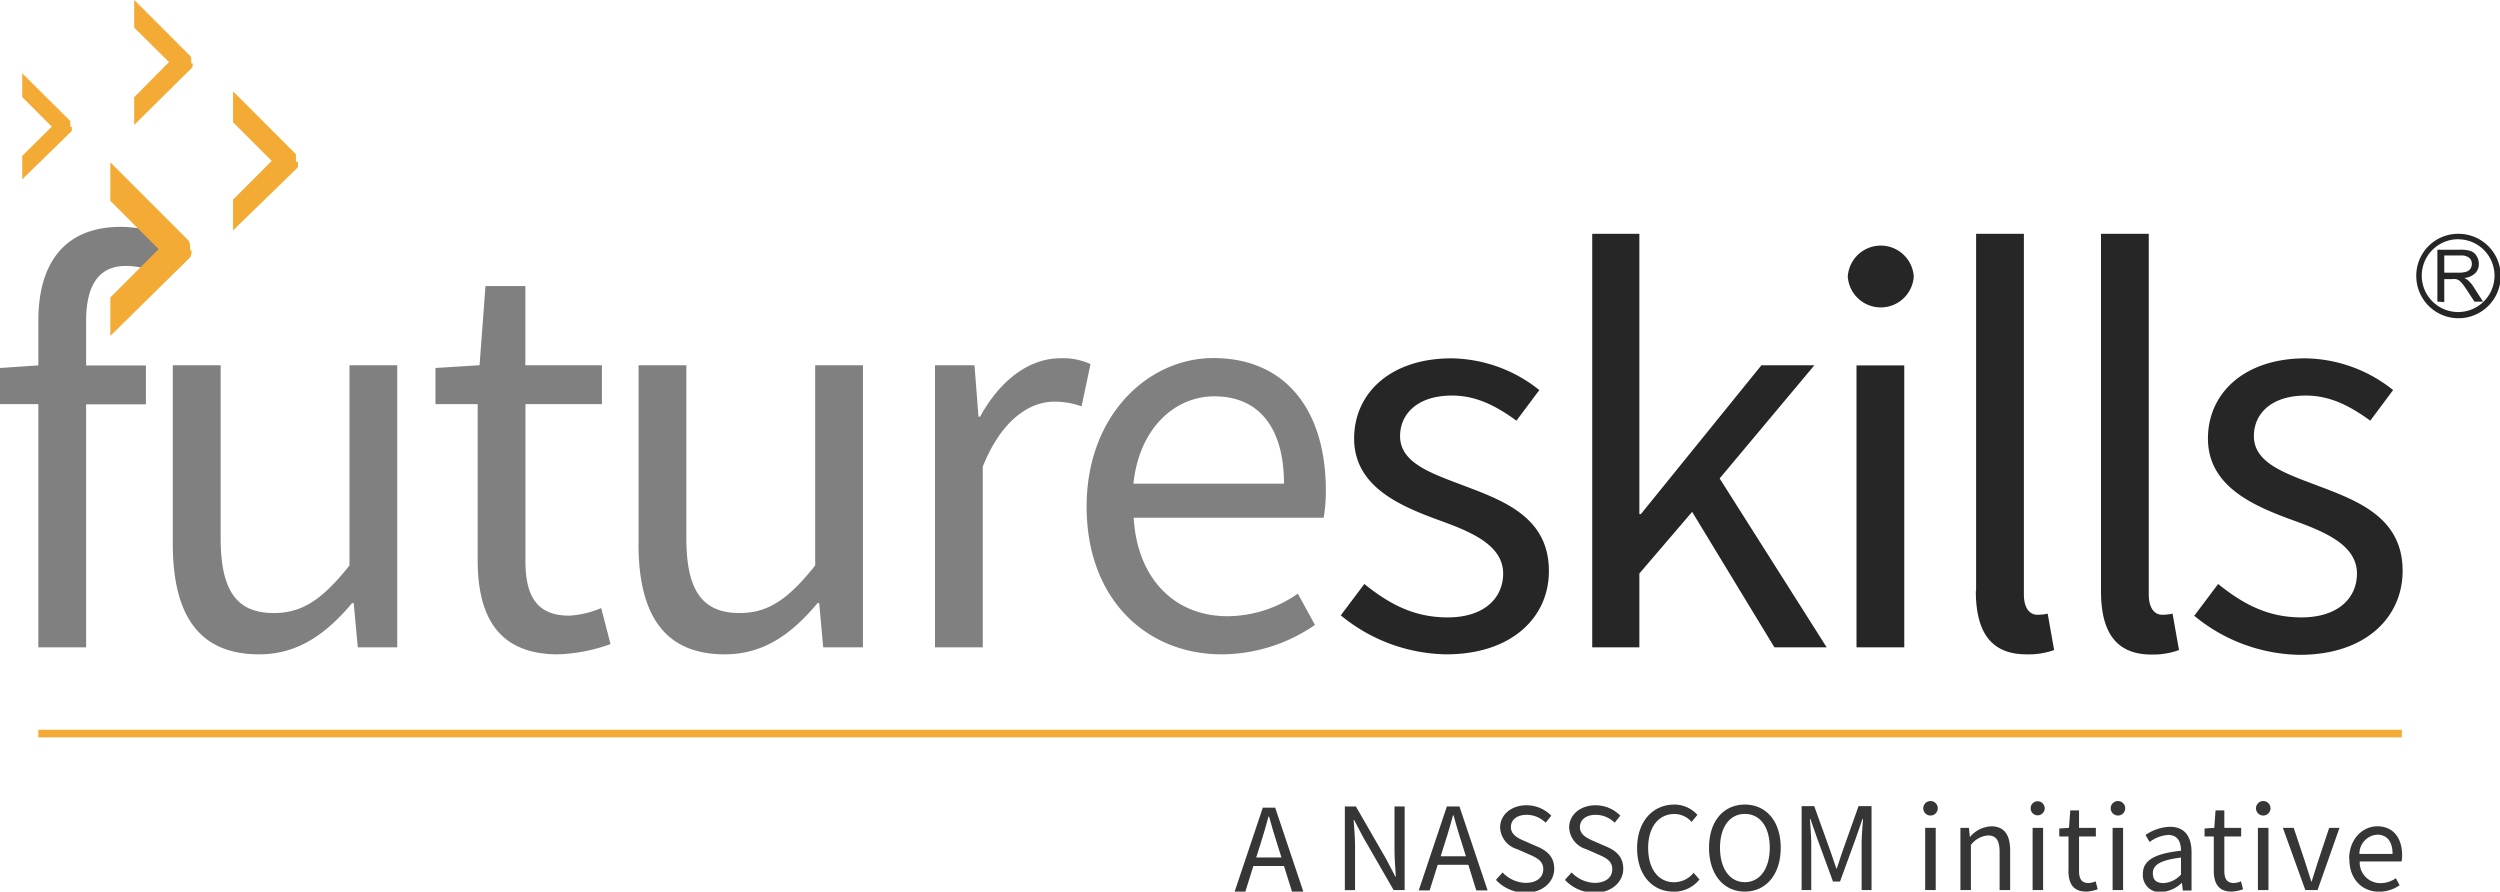 <svg xmlns="http://www.w3.org/2000/svg" viewBox="0 0 355.32 126.72"><defs><style>.cls-1{fill:#f4ab35;}.cls-2{fill:gray;}.cls-3,.cls-5{fill:#262626;}.cls-4{fill:#363636;}.cls-5{fill-rule:evenodd;}</style></defs><title>FutureSkills</title><g id="Layer_2" data-name="Layer 2"><g id="Layer_1-2" data-name="Layer 1"><polygon class="cls-1" points="341.37 104.8 5.45 104.8 5.45 103.72 341.37 103.72 341.37 104.8 341.37 104.8"/><path class="cls-2" d="M182.49,68.74c0-8-3.61-12.41-9.89-12.41-5.64,0-10.68,4.53-11.51,12.41ZM154.44,72c0-13.06,8.81-21.11,18-21.11,10.24,0,16,7.35,16,18.83a22.15,22.15,0,0,1-.31,3.86h-27c.48,8.5,5.68,14,13.33,14a17.55,17.55,0,0,0,10-3.21l2.43,4.45A23.5,23.5,0,0,1,173.65,93c-10.69,0-19.21-7.82-19.21-21ZM132.89,51.91h5.61l.57,7.31h.23c2.79-5.09,6.89-8.3,11.41-8.3a9.3,9.3,0,0,1,4.28.83l-1.27,6a11.3,11.3,0,0,0-3.89-.66c-3.39,0-7.44,2.45-10.15,9.23V92h-6.79V51.91ZM90.76,77.33V51.91h6.79V76.46c0,7.47,2.26,10.67,7.57,10.67,4.1,0,6.94-2,10.74-6.76V51.91h6.79V92H117l-.57-6.29h-.23C112.52,90.13,108.52,93,103,93c-8.45,0-12.25-5.46-12.25-15.7Zm-22.87,2.3V57.44h-6V52.3l6.27-.39L69,40.66h5.67V51.91H85.55v5.53H74.68V79.75c0,4.9,1.58,7.75,6.2,7.75a13.34,13.34,0,0,0,4.57-1.08l1.32,5.12A24,24,0,0,1,79.32,93c-8.54,0-11.43-5.42-11.43-13.4Zm-43.33-2.3V51.91h6.8V76.46c0,7.47,2.26,10.67,7.56,10.67,4.11,0,6.95-2,10.75-6.76V51.91h6.79V92H50.85l-.58-6.29h-.22C46.33,90.13,42.32,93,36.82,93c-8.46,0-12.26-5.46-12.26-15.7ZM0,52.3l5.45-.37V45.57c0-8.15,3.71-13.33,11.75-13.33a17.8,17.8,0,0,1,6.66,1.38L22.43,38.8a11.08,11.08,0,0,0-4.54-1c-3.79,0-5.65,2.65-5.65,7.83v6.31h8.5v5.53h-8.5V92H5.45V57.44H0V52.3Z"/><path class="cls-3" d="M311.91,87.46,315.26,83c3.48,2.8,7,4.75,11.84,4.75,5.27,0,7.89-2.81,7.89-6.23,0-4.13-4.74-6-9.18-7.61-5.62-2.05-12-4.82-12-11.59,0-6.42,5.15-11.39,13.84-11.39a20.36,20.36,0,0,1,12.48,4.51l-3.25,4.35c-2.76-2-5.6-3.57-9.15-3.57-5.05,0-7.39,2.69-7.39,5.75,0,3.82,4.37,5.27,8.91,7,5.79,2.18,12.23,4.53,12.23,12.17,0,6.51-5.16,11.93-14.64,11.93a24.08,24.08,0,0,1-15-5.57ZM298.61,84V33.23h6.79V84.47c0,2.08.9,2.9,1.89,2.9a6.09,6.09,0,0,0,1.49-.16l.92,5.18a10.86,10.86,0,0,1-3.91.64c-5.09,0-7.18-3.25-7.18-9Zm-17.75,0V33.23h6.79V84.47c0,2.08.91,2.9,1.89,2.9a6,6,0,0,0,1.49-.16l.92,5.18A10.78,10.78,0,0,1,288,93c-5.08,0-7.18-3.25-7.18-9Zm-17-32.07h6.79V92h-6.79V51.91Zm-1.24-12.63a4.7,4.7,0,0,1,9.38,0,4.7,4.7,0,0,1-9.38,0ZM226.3,33.23H233V73.06h.22l17.13-21.15h7.53L244.41,68l15.21,24h-7.43L240.5,72.75,233,81.51V92H226.3V33.23ZM190.56,87.46,193.91,83c3.48,2.8,7,4.75,11.84,4.75,5.27,0,7.89-2.81,7.89-6.23,0-4.13-4.74-6-9.18-7.61-5.62-2.05-12-4.82-12-11.59,0-6.42,5.15-11.39,13.84-11.39a20.36,20.36,0,0,1,12.48,4.51l-3.25,4.35c-2.76-2-5.6-3.57-9.15-3.57-5,0-7.39,2.69-7.39,5.75,0,3.82,4.37,5.27,8.91,7,5.79,2.18,12.24,4.53,12.24,12.17C220.17,87.61,215,93,205.53,93a24.11,24.11,0,0,1-15-5.57Z"/><path class="cls-4" d="M340.05,121.37c0-1.77-.79-2.74-2.18-2.74a2.71,2.71,0,0,0-2.53,2.74Zm-6.17.72c0-2.87,1.94-4.65,4-4.65,2.25,0,3.53,1.62,3.53,4.15a4.09,4.09,0,0,1-.08.85h-5.95a2.94,2.94,0,0,0,2.94,3.08,3.86,3.86,0,0,0,2.2-.7l.53,1a5.14,5.14,0,0,1-2.91.92c-2.36,0-4.23-1.73-4.23-4.63Zm-9.4-4.43H326l1.67,5,.82,2.61h.07c.26-.85.55-1.75.82-2.61l1.66-5h1.47l-3.12,8.84h-1.74l-3.19-8.84Zm-3.57,0h1.5v8.84h-1.5v-8.84Zm-.27-2.78a1,1,0,0,1,2.06,0,1,1,0,0,1-2.06,0Zm-6,8.89v-4.89h-1.31v-1.13l1.38-.09.18-2.48h1.25v2.48h2.39v1.22h-2.39v4.91c0,1.08.35,1.71,1.37,1.71a2.93,2.93,0,0,0,1-.24l.29,1.13a5.32,5.32,0,0,1-1.64.33c-1.88,0-2.52-1.2-2.52-3Zm-4.66.57v-2.45c-3,.35-4,1.08-4,2.21s.68,1.41,1.55,1.41a3.6,3.6,0,0,0,2.41-1.17Zm-5.42-.14c0-1.92,1.66-2.88,5.42-3.29,0-1.14-.38-2.24-1.82-2.24a4.94,4.94,0,0,0-2.64,1l-.58-1a6.5,6.5,0,0,1,3.47-1.16c2.15,0,3.07,1.44,3.07,3.64v5.42h-1.24l-.12-1.06h-.05a4.71,4.71,0,0,1-2.93,1.28,2.4,2.4,0,0,1-2.58-2.52Zm-4.3-6.54h1.49v8.84h-1.49v-8.84Zm-.27-2.78a1,1,0,0,1,2.06,0,1,1,0,0,1-2.06,0Zm-6,8.89v-4.89h-1.31v-1.13l1.38-.09.18-2.48h1.25v2.48h2.39v1.22h-2.39v4.91c0,1.08.34,1.71,1.36,1.71a2.93,2.93,0,0,0,1-.24l.29,1.13a5.32,5.32,0,0,1-1.64.33c-1.88,0-2.52-1.2-2.52-3Zm-5.1-6.11h1.49v8.84h-1.49v-8.84Zm-.28-2.78a1,1,0,1,1,1,1,1,1,0,0,1-1-1Zm-10,2.78h1.23l.13,1.28H280a4.21,4.21,0,0,1,3-1.5c1.86,0,2.7,1.21,2.7,3.46v5.6h-1.5v-5.41c0-1.64-.49-2.35-1.66-2.35a3.34,3.34,0,0,0-2.42,1.36v6.4h-1.49v-8.84Zm-22.58-3.09h1.82l2.29,6.37c.29.82.56,1.66.85,2.49h.07c.29-.83.54-1.67.83-2.49l2.26-6.37H266V126.5h-1.41v-6.57c0-1,.12-2.47.2-3.53h-.08l-.94,2.72-2.25,6.17h-1l-2.26-6.17-.95-2.72h-.07c.07,1.06.19,2.49.19,3.53v6.57h-1.37V114.57Zm-4.5,5.92c0-3-1.41-4.81-3.54-4.81s-3.53,1.84-3.53,4.81,1.4,4.89,3.53,4.89,3.54-1.92,3.54-4.89Zm-8.63,0c0-3.82,2.1-6.14,5.09-6.14s5.1,2.33,5.1,6.14-2.1,6.23-5.1,6.23-5.09-2.41-5.09-6.23Zm-10.22.05c0-3.84,2.27-6.19,5.29-6.19a4.41,4.41,0,0,1,3.28,1.47l-.83,1a3.24,3.24,0,0,0-2.42-1.13c-2.26,0-3.75,1.85-3.75,4.82s1.43,4.88,3.69,4.88a3.58,3.58,0,0,0,2.77-1.34l.83.95a4.6,4.6,0,0,1-3.66,1.73c-3,0-5.2-2.3-5.2-6.18ZM222.46,125l.91-1a4.67,4.67,0,0,0,3.29,1.48c1.56,0,2.49-.78,2.49-1.94s-.86-1.6-2-2.1l-1.71-.75a3.36,3.36,0,0,1-2.42-3.07c0-1.83,1.59-3.17,3.76-3.17a4.91,4.91,0,0,1,3.51,1.48l-.8,1a3.84,3.84,0,0,0-2.71-1.12c-1.34,0-2.23.68-2.23,1.75s1,1.58,2,2l1.7.74c1.38.59,2.46,1.41,2.46,3.19s-1.56,3.39-4.07,3.39a5.74,5.74,0,0,1-4.17-1.77Zm-9.81,0,.91-1a4.65,4.65,0,0,0,3.29,1.48c1.56,0,2.49-.78,2.49-1.94s-.86-1.6-2-2.1l-1.71-.75a3.36,3.36,0,0,1-2.42-3.07c0-1.83,1.59-3.17,3.76-3.17a4.91,4.91,0,0,1,3.51,1.48l-.8,1a3.82,3.82,0,0,0-2.71-1.12c-1.34,0-2.23.68-2.23,1.75s1,1.58,2,2l1.7.74c1.38.59,2.46,1.41,2.46,3.19s-1.56,3.39-4.07,3.39a5.74,5.74,0,0,1-4.17-1.77Zm-4.3-3.3-.57-1.82c-.43-1.33-.81-2.64-1.19-4h-.08c-.37,1.39-.75,2.69-1.18,4l-.57,1.82Zm-2.63-7.08h1.71l4,11.93h-1.61l-1.13-3.64h-4.35l-1.15,3.64h-1.55l4-11.93Zm-14.58,0h1.57l4.32,7.5,1.29,2.47h.07c-.08-1.2-.19-2.55-.19-3.8v-6.17h1.44V126.5h-1.57L193.75,119l-1.29-2.46h-.07c.08,1.2.2,2.48.2,3.72v6.25h-1.45V114.57Z"/><path class="cls-4" d="M273.35,114.88a1,1,0,0,1,2.06,0,1,1,0,0,1-2.06,0Z"/><polygon class="cls-4" points="273.62 117.66 275.12 117.66 275.12 126.5 273.62 126.5 273.62 117.66 273.62 117.66"/><path class="cls-4" d="M178.54,121.87l.58-1.82c.42-1.33.81-2.63,1.17-4h.08c.38,1.38.76,2.69,1.19,4l.57,1.82Zm2.65-7.08h-1.71l-4,11.93H177l1.14-3.64h4.35l1.14,3.64h1.61l-4-11.93Z"/><path class="cls-1" d="M27.22,35.59l0,.16,0,.14a.57.57,0,0,1,0,.14.69.69,0,0,1-.05.13.54.54,0,0,1-.05.11.25.25,0,0,1,0,.07s0,0,0,0l0,.08-.07.1-.08.1-.11.12-.15.15L15.86,47.57l-.18.16V42.28l6.87-6.87-6.87-6.87V23.09l.18.16L26.51,33.9l.15.15.11.12.08.1a.61.61,0,0,0,.07.1s0,.05,0,.08l0,0a.2.2,0,0,1,0,.08l.05.1a.69.69,0,0,1,.05.13.74.74,0,0,1,0,.14l0,.14,0,.16a2.16,2.16,0,0,1,0,.36Z"/><path class="cls-1" d="M42.35,23a2070241220176.64,2070241220176.64,0,0,0,0,.24.49.49,0,0,1,0,.11.42.42,0,0,1,0,.1.18.18,0,0,1,0,.09.09.09,0,0,1,0,.06,0,0,0,0,0,0,0,.21.21,0,0,1,0,.06.41.41,0,0,0,0,.09.46.46,0,0,0-.07.07.43.43,0,0,1-.09.1l-.11.12L33.27,32.6l-.15.13V28.37l5.5-5.5-5.5-5.5V13l.15.12,8.52,8.53.11.11.09.1.07.08a.35.35,0,0,0,0,.08.21.21,0,0,1,0,.06v0a.15.15,0,0,1,0,.06.36.36,0,0,1,0,.09.49.49,0,0,1,0,.11.42.42,0,0,1,0,.1,10.13,10.13,0,0,1,0,.25,1.4,1.4,0,0,1,0,.29Z"/><path class="cls-1" d="M27.38,9s0,.08,0,.12l0,.1a.19.19,0,0,1,0,.1l0,.09,0,.08s0,0,0,0,0,0,0,0l0,0-.06.08-.05.07a.6.6,0,0,1-.08.08l-.11.11L19.2,17.63l-.13.12V13.82l4.95-5L19.07,3.92V0a.69.69,0,0,1,.13.11l7.67,7.68.11.1.08.09.05.07.06.07,0,.06v0a.13.13,0,0,1,0,.05.2.2,0,0,0,0,.08l0,.1a.16.16,0,0,1,0,.09l0,.11s0,.08,0,.11a1.13,1.13,0,0,1,0,.26Z"/><path class="cls-1" d="M10.21,18.06s0,.06,0,.1,0,.05,0,.08a.29.29,0,0,0,0,.09.59.59,0,0,1,0,.08.09.09,0,0,1,0,.06s0,0,0,.05v0l0,0a.43.43,0,0,0,0,.07l-.05.06-.07.07-.09.09L3.27,25.38a.52.52,0,0,1-.11.1V22.15L7.36,18l-4.2-4.2V10.42a.52.52,0,0,1,.11.1L9.78,17l.09.09a.46.46,0,0,1,.07.07l.05.06,0,.06,0,.05v0a.08.08,0,0,1,0,0s0,0,0,.07a.3.3,0,0,1,0,.08.24.24,0,0,0,0,.08s0,.06,0,.09,0,.06,0,.1a.81.81,0,0,1,0,.22Z"/><path class="cls-5" d="M349.37,33.23a6,6,0,1,1-5.95,6,5.95,5.95,0,0,1,5.95-6Zm0,.78a5.17,5.17,0,1,1-5.17,5.17A5.18,5.18,0,0,1,349.37,34Zm-2.95,8.85V35.49h3.27a4.43,4.43,0,0,1,1.5.2,1.67,1.67,0,0,1,.81.7,2.07,2.07,0,0,1,.31,1.11,1.86,1.86,0,0,1-.51,1.33,2.63,2.63,0,0,1-1.56.68,2.43,2.43,0,0,1,.58.37,4.5,4.5,0,0,1,.81,1l1.28,2h-1.22l-1-1.53c-.28-.44-.52-.78-.7-1a2.48,2.48,0,0,0-.49-.49,1.45,1.45,0,0,0-.45-.19,2.35,2.35,0,0,0-.54,0H347.4v3.27Zm1-4.11h2.09a3.2,3.2,0,0,0,1.05-.14,1.11,1.11,0,0,0,.57-.44,1.24,1.24,0,0,0,.19-.67,1.1,1.1,0,0,0-.38-.86,1.78,1.78,0,0,0-1.19-.33H347.4v2.44Z"/></g></g></svg>